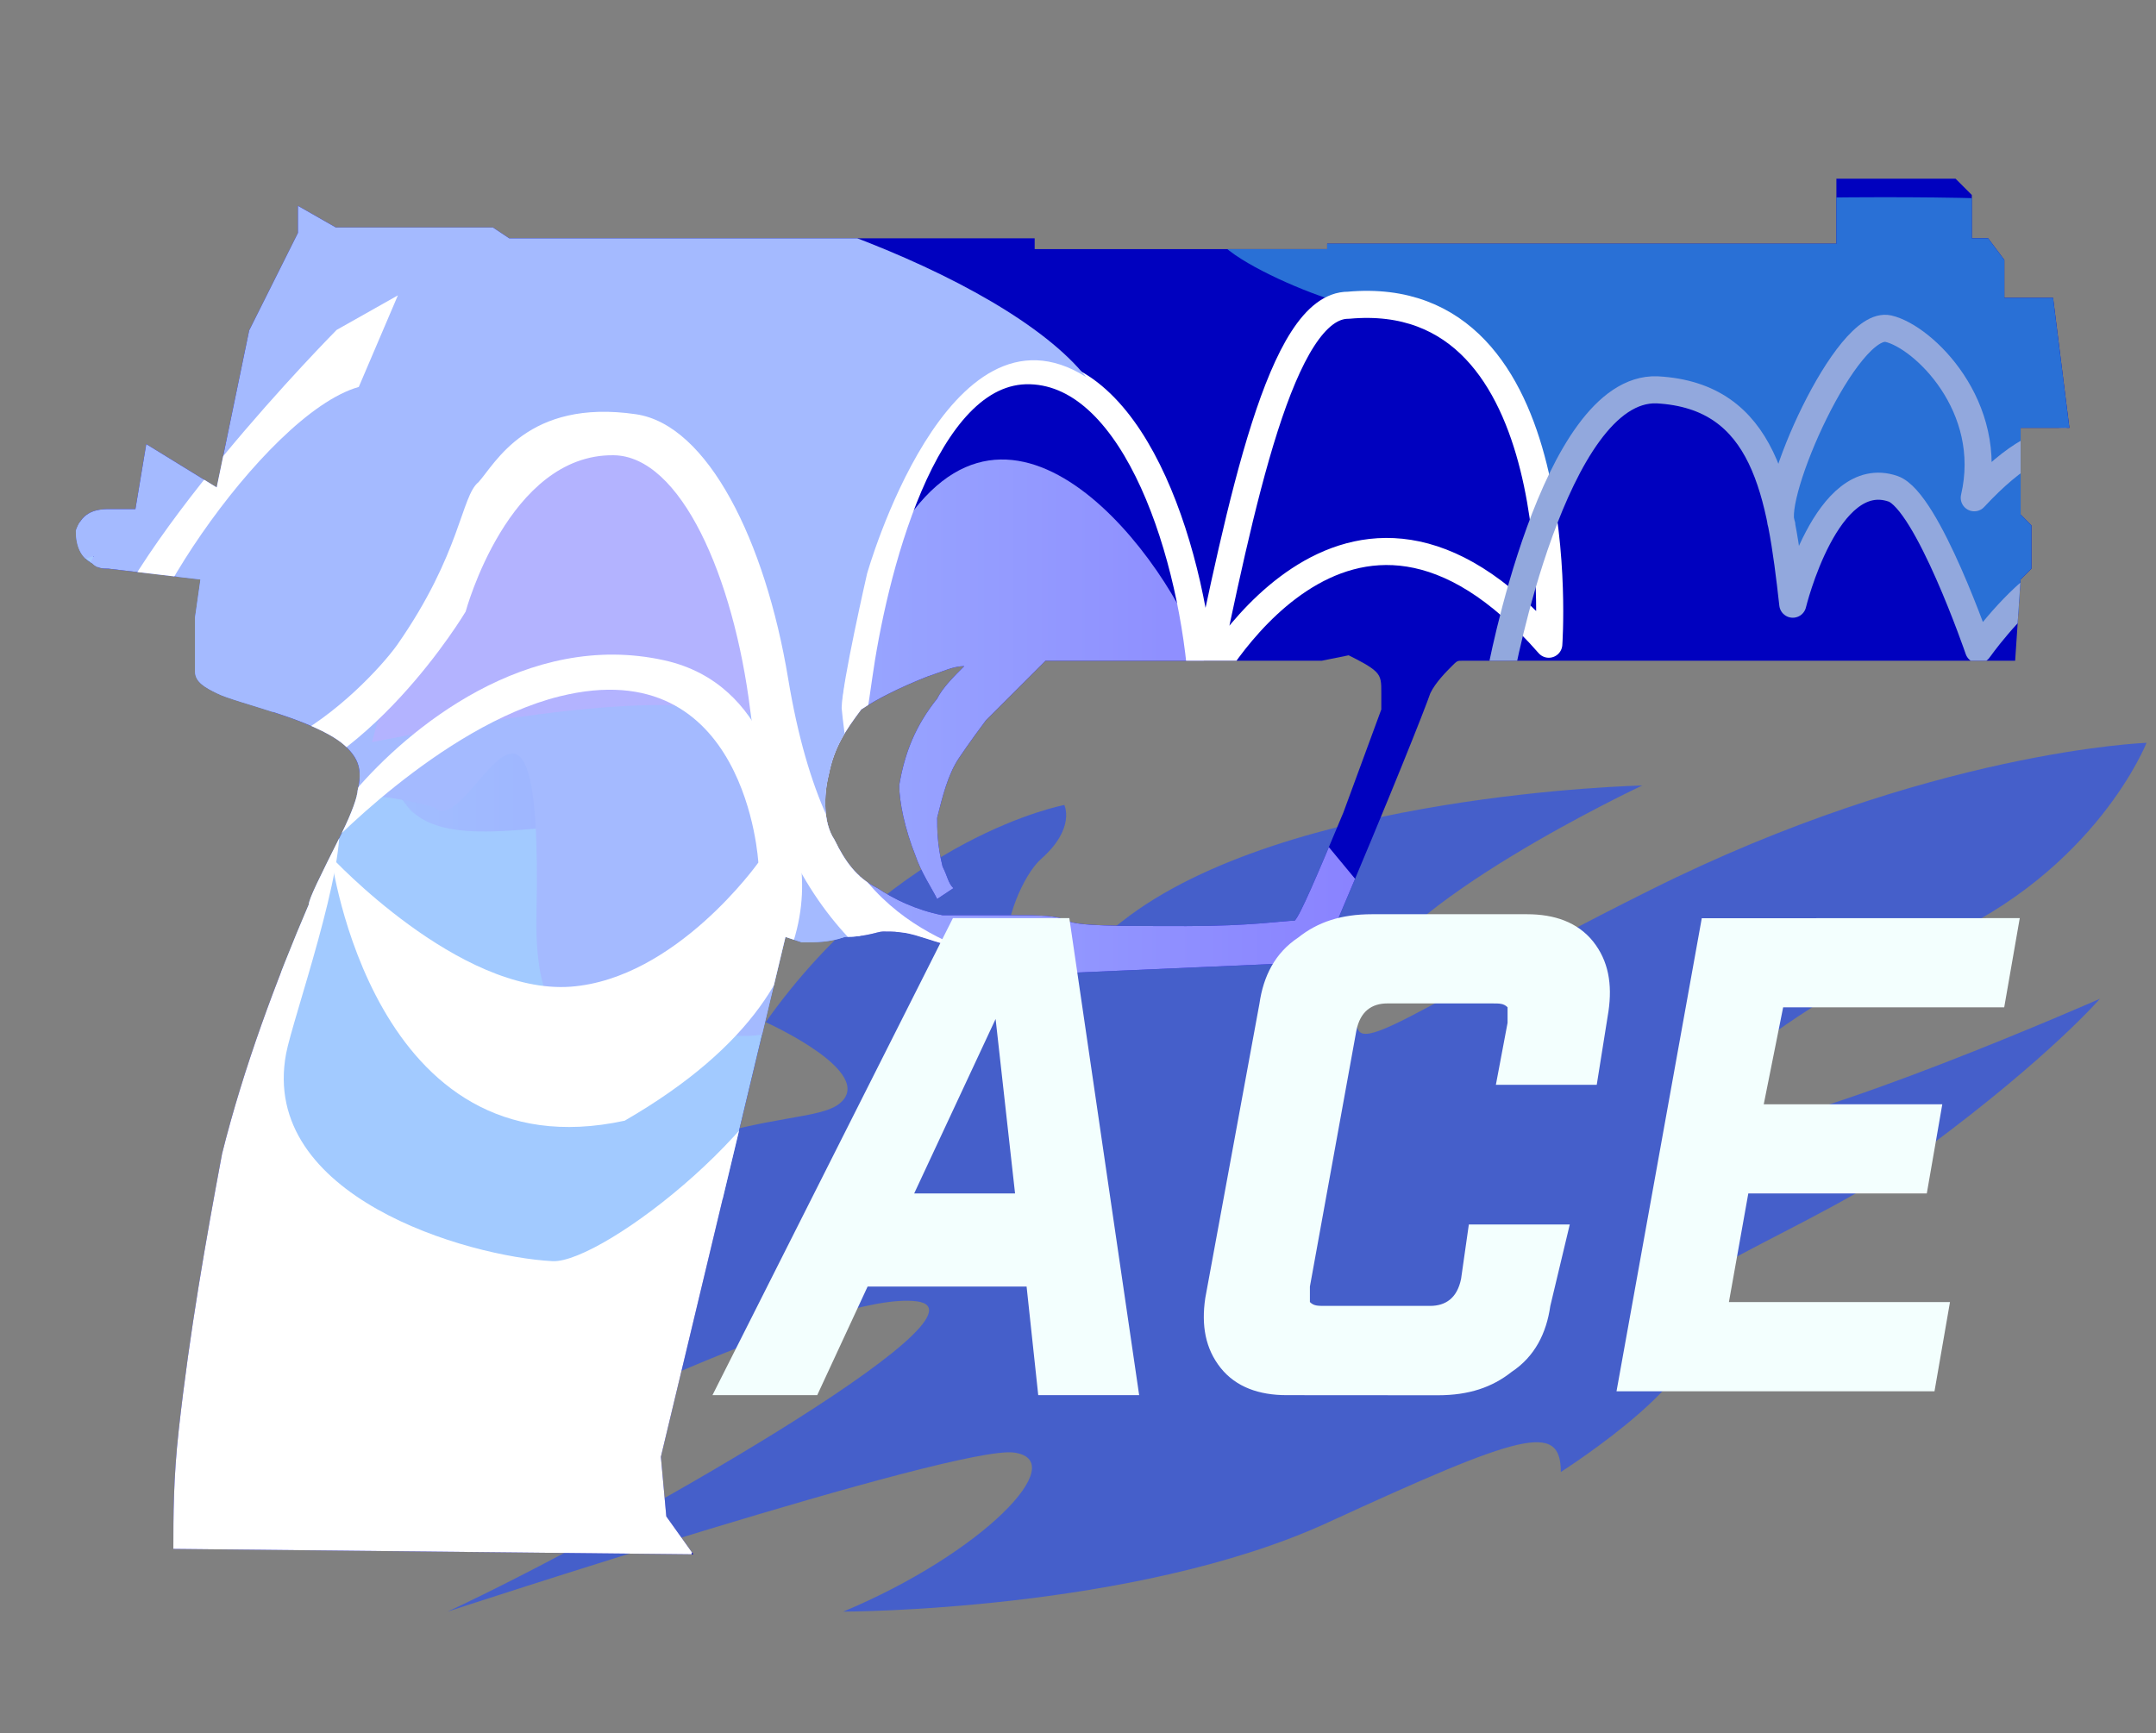 <?xml version="1.0" encoding="utf-8"?>
<!-- Generator: Adobe Illustrator 16.0.0, SVG Export Plug-In . SVG Version: 6.00 Build 0)  -->
<!DOCTYPE svg PUBLIC "-//W3C//DTD SVG 1.0//EN" "http://www.w3.org/TR/2001/REC-SVG-20010904/DTD/svg10.dtd">
<svg version="1.0" id="Layer_1" xmlns="http://www.w3.org/2000/svg" xmlns:xlink="http://www.w3.org/1999/xlink" x="0px" y="0px"
	 width="39.8px" height="32px" viewBox="0 0 39.8 32" enable-background="new 0 0 39.8 32" xml:space="preserve">
<rect x="0" y="0" width="39.8" height="32" fill="#808080" stroke="none"/>
<path opacity="0.7" fill="#2D52EA" enable-background="new    " d="M19.647,14.864c0,0-3.079,0.573-5.513,4.01
	c0,0,2.077,0.931,1.361,1.505c-0.716,0.573-3.867-0.286-9.309,5.153c0,0,2.22-0.999,5.226-1.216c3.009-0.216-0.787,1.79-1.646,2.291
	c0,0,5.585-2.791,7.161-2.578c1.575,0.215-5.586,4.297-8.665,5.729c0,0,9.38-3.079,10.455-2.937
	c1.074,0.143-0.574,1.861-3.151,2.937c0,0,5.371,0,8.95-1.647c3.581-1.646,4.297-1.863,4.297-0.931c0,0,3.15-2.006,2.221-2.723
	c-0.931-0.716,2.364-1.647,4.582-3.294c2.221-1.647,3.149-2.721,3.149-2.721s-5.369,2.363-7.017,2.434
	c-1.647,0.072,1.074-2.221,4.01-3.507c2.937-1.289,3.867-3.653,3.867-3.653s-4.012,0.144-9.167,2.721
	c-5.155,2.577-5.728,3.438-5.297,1.861c0.429-1.574,5.155-3.794,5.155-3.794s-6.588,0.143-9.597,2.505
	c-3.005,2.363-2.147-0.572-1.503-1.146C19.863,15.293,19.647,14.864,19.647,14.864z"/>
<path fill="#0001BF" d="M38.201,7.9h-0.9v1.6L37.5,9.7v0.8L37.3,10.7l-0.1,1.5H27c-0.1,0-0.1,0-0.199,0.1
	c-0.1,0.1-0.301,0.3-0.397,0.5c-0.103,0.3-0.696,1.8-1.8,4.4c-0.2,0.3-0.303,0.399-0.396,0.5C24.1,17.8,23.9,17.8,23.5,17.8L18.9,18
	c-0.2-0.1-0.4-0.2-0.7-0.3c-0.5-0.2-0.9-0.3-1.2-0.4c-0.3-0.1-0.5-0.1-0.7-0.1c-0.1,0-0.3,0.1-0.7,0.1
	C15.3,17.4,15.1,17.4,14.8,17.4L14.5,17.3L12.2,26.9l0.1,1.1l0.5,0.7L3.2,28.6c0-0.6,0-1.3,0.1-2.199C3.5,24.6,3.8,22.9,4.1,21.3
	c0.4-1.6,1-3.2,1.6-4.6c0-0.101,0.2-0.5,0.6-1.3c0.2-0.4,0.3-0.7,0.3-0.8c0.1-0.4,0-0.6-0.2-0.8c-0.2-0.2-0.6-0.4-1.2-0.6
	c-0.6-0.2-1-0.3-1.2-0.4c-0.2-0.1-0.4-0.2-0.4-0.4c0-0.2,0-0.6,0-1l0.1-0.7L2,10.5c-0.1,0-0.2,0-0.3-0.1c-0.2-0.1-0.3-0.3-0.3-0.6
	C1.5,9.5,1.7,9.4,2,9.4c0.2,0,0.3,0,0.5,0l0.2-1.2L4,9l0.6-2.9l0.9-1.8V3.8l0.7,0.4h2.9l0.3,0.2h9.7v0.2H24.5V4.5h9.4V3.3h2.2
	l0.3,0.3v0.8h0.301L37,4.8v0.7h0.9 M24.4,12.2h-5.1c-0.5,0.5-0.9,0.9-1.1,1.1c-0.3,0.4-0.5,0.7-0.5,0.7c-0.2,0.3-0.3,0.7-0.4,1.1
	c0,0.2,0,0.5,0.1,0.9c0.1,0.2,0.1,0.3,0.2,0.4l-0.3,0.2c-0.1-0.2-0.3-0.5-0.4-0.8c-0.2-0.5-0.3-1-0.3-1.3c0.1-0.6,0.3-1.1,0.7-1.6
	c0.1-0.2,0.3-0.4,0.5-0.6c-0.2,0-0.4,0.1-0.7,0.2c-0.5,0.2-0.9,0.4-1.2,0.6c-0.3,0.4-0.5,0.7-0.6,1.2c-0.1,0.4-0.1,0.9,0.1,1.2
	c0.2,0.4,0.4,0.7,0.8,0.9c0.3,0.2,0.7,0.4,1.2,0.5c0.3,0,0.7,0,1.3,0c0.5,0,0.8,0,1,0.1c0.2,0.1,0.9,0.1,2.2,0.1
	c1.2,0,1.801-0.1,2-0.1c0.1-0.1,0.4-0.8,0.9-2l0.699-1.9c0-0.1,0-0.2,0-0.3c0-0.2,0-0.3-0.103-0.4s-0.3-0.2-0.5-0.3L24.4,12.2z"/>
<g>
	<g>
		<defs>
			<path id="SVGID_1_" d="M38.201,7.9h-0.9v1.6L37.5,9.7v0.8L37.3,10.7l-0.1,1.5H27c-0.1,0-0.1,0-0.199,0.1
				c-0.1,0.1-0.301,0.3-0.397,0.5c-0.103,0.3-0.696,1.8-1.8,4.4c-0.2,0.3-0.303,0.399-0.396,0.5C24.1,17.8,23.9,17.8,23.5,17.8
				L18.9,18c-0.2-0.1-0.4-0.2-0.7-0.3c-0.5-0.2-0.9-0.3-1.2-0.4c-0.3-0.1-0.5-0.1-0.7-0.1c-0.1,0-0.3,0.1-0.7,0.1
				C15.3,17.4,15.1,17.4,14.8,17.4L14.5,17.3L12.2,26.9l0.1,1.1l0.5,0.7L3.2,28.6c0-0.6,0-1.3,0.1-2.199C3.5,24.6,3.8,22.9,4.1,21.3
				c0.4-1.6,1-3.2,1.6-4.6c0-0.101,0.2-0.5,0.6-1.3c0.2-0.4,0.3-0.7,0.3-0.8c0.1-0.4,0-0.6-0.2-0.8c-0.2-0.2-0.6-0.4-1.2-0.6
				c-0.6-0.2-1-0.3-1.2-0.4c-0.2-0.1-0.4-0.2-0.4-0.4c0-0.2,0-0.6,0-1l0.1-0.7L2,10.5c-0.1,0-0.2,0-0.3-0.1
				c-0.2-0.1-0.3-0.3-0.3-0.6C1.5,9.5,1.7,9.4,2,9.4c0.2,0,0.3,0,0.5,0l0.2-1.2L4,9l0.6-2.9l0.9-1.8V3.8l0.7,0.4h2.9l0.3,0.2h9.7
				v0.2H24.5V4.5h9.4V3.3h2.2l0.3,0.3v0.8h0.301L37,4.8v0.7h0.9 M24.4,12.2h-5.1c-0.5,0.5-0.9,0.9-1.1,1.1c-0.3,0.4-0.5,0.7-0.5,0.7
				c-0.2,0.3-0.3,0.7-0.4,1.1c0,0.2,0,0.5,0.1,0.9c0.1,0.2,0.1,0.3,0.2,0.4l-0.3,0.2c-0.1-0.2-0.3-0.5-0.4-0.8
				c-0.2-0.5-0.3-1-0.3-1.3c0.1-0.6,0.3-1.1,0.7-1.6c0.1-0.2,0.3-0.4,0.5-0.6c-0.2,0-0.4,0.1-0.7,0.2c-0.5,0.2-0.9,0.4-1.2,0.6
				c-0.3,0.4-0.5,0.7-0.6,1.2c-0.1,0.4-0.1,0.9,0.1,1.2c0.2,0.4,0.4,0.7,0.8,0.9c0.3,0.2,0.7,0.4,1.2,0.5c0.3,0,0.7,0,1.3,0
				c0.5,0,0.8,0,1,0.1c0.2,0.1,0.9,0.1,2.2,0.1c1.2,0,1.801-0.1,2-0.1c0.1-0.1,0.4-0.8,0.9-2l0.699-1.9c0-0.1,0-0.2,0-0.3
				c0-0.2,0-0.3-0.103-0.4s-0.3-0.2-0.5-0.3L24.4,12.2z"/>
		</defs>
		<clipPath id="SVGID_2_">
			<use xlink:href="#SVGID_1_"  overflow="visible"/>
		</clipPath>
		
			<linearGradient id="SVGID_3_" gradientUnits="userSpaceOnUse" x1="1120.167" y1="1631.416" x2="1152.284" y2="1631.416" gradientTransform="matrix(1 0 0 1 -1126.398 -1617.84)">
			<stop  offset="0" style="stop-color:#A9D0FF"/>
			<stop  offset="0.199" style="stop-color:#A7CBFF"/>
			<stop  offset="0.441" style="stop-color:#A1BCFF"/>
			<stop  offset="0.706" style="stop-color:#97A3FF"/>
			<stop  offset="0.986" style="stop-color:#8981FF"/>
			<stop  offset="1" style="stop-color:#887FFF"/>
		</linearGradient>
		<path clip-path="url(#SVGID_2_)" fill="url(#SVGID_3_)" d="M-5.245,14.665c0,0-0.04,1.603,0.844,2.626
			c0.887,1.021,1.838-0.546,1.838-0.546l2.929-2.724c0,0,1.977,0.338,2.249,0.613c0.273,0.271,2.714-1.727,2.714-1.727
			s0.698-0.447,1.243,0.777c0.544,1.23,3.331,3.406,4.285,2.927c0.955-0.478,1.363-1.771,3.269-0.752
			c1.909,1.026,4.225,2.389,4.225,2.389s1.414,0.404,1.55-0.205c-0.435,1.941,4.563-1,2.104,0.625c0.886-0.611,3.514-0.454,3.854-1
			c0.339-0.544-2.706-3.039-3.74-5.72c-0.725-1.885-3.699-5.677-5.74-1.748c-1.367,2.63-0.81,2.417-0.81,2.417
			s-3.08,1.262-4.713,0.376c-1.635-0.886-3.063-2.104-4.493-2.173c-1.429-0.07-3.473-0.412-4.018,0.065
			c-0.546,0.476-0.917-2.072-1.531-2.421C0.2,8.115-6.001,9.859-6.208,10.949C-6.412,12.039-5.245,14.665-5.245,14.665z"/>
	</g>
	<g>
		<defs>
			<path id="SVGID_4_" d="M38.201,7.9h-0.9v1.6L37.5,9.7v0.8L37.3,10.7l-0.1,1.5H27c-0.1,0-0.1,0-0.199,0.1
				c-0.1,0.1-0.301,0.3-0.397,0.5c-0.103,0.3-0.696,1.8-1.8,4.4c-0.2,0.3-0.303,0.399-0.396,0.5C24.1,17.8,23.9,17.8,23.5,17.8
				L18.9,18c-0.2-0.1-0.4-0.2-0.7-0.3c-0.5-0.2-0.9-0.3-1.2-0.4c-0.3-0.1-0.5-0.1-0.7-0.1c-0.1,0-0.3,0.1-0.7,0.1
				C15.3,17.4,15.1,17.4,14.8,17.4L14.5,17.3L12.2,26.9l0.1,1.1l0.5,0.7L3.2,28.6c0-0.6,0-1.3,0.1-2.199C3.5,24.6,3.8,22.9,4.1,21.3
				c0.4-1.6,1-3.2,1.6-4.6c0-0.101,0.2-0.5,0.6-1.3c0.2-0.4,0.3-0.7,0.3-0.8c0.1-0.4,0-0.6-0.2-0.8c-0.2-0.2-0.6-0.4-1.2-0.6
				c-0.6-0.2-1-0.3-1.2-0.4c-0.2-0.1-0.4-0.2-0.4-0.4c0-0.2,0-0.6,0-1l0.1-0.7L2,10.5c-0.1,0-0.2,0-0.3-0.1
				c-0.2-0.1-0.3-0.3-0.3-0.6C1.5,9.5,1.7,9.4,2,9.4c0.2,0,0.3,0,0.5,0l0.2-1.2L4,9l0.6-2.9l0.9-1.8V3.8l0.7,0.4h2.9l0.3,0.2h9.7
				v0.2H24.5V4.5h9.4V3.3h2.2l0.3,0.3v0.8h0.301L37,4.8v0.7h0.9 M24.4,12.2h-5.1c-0.5,0.5-0.9,0.9-1.1,1.1c-0.3,0.4-0.5,0.7-0.5,0.7
				c-0.2,0.3-0.3,0.7-0.4,1.1c0,0.2,0,0.5,0.1,0.9c0.1,0.2,0.1,0.3,0.2,0.4l-0.3,0.2c-0.1-0.2-0.3-0.5-0.4-0.8
				c-0.2-0.5-0.3-1-0.3-1.3c0.1-0.6,0.3-1.1,0.7-1.6c0.1-0.2,0.3-0.4,0.5-0.6c-0.2,0-0.4,0.1-0.7,0.2c-0.5,0.2-0.9,0.4-1.2,0.6
				c-0.3,0.4-0.5,0.7-0.6,1.2c-0.1,0.4-0.1,0.9,0.1,1.2c0.2,0.4,0.4,0.7,0.8,0.9c0.3,0.2,0.7,0.4,1.2,0.5c0.3,0,0.7,0,1.3,0
				c0.5,0,0.8,0,1,0.1c0.2,0.1,0.9,0.1,2.2,0.1c1.2,0,1.801-0.1,2-0.1c0.1-0.1,0.4-0.8,0.9-2l0.699-1.9c0-0.1,0-0.2,0-0.3
				c0-0.2,0-0.3-0.103-0.4s-0.3-0.2-0.5-0.3L24.4,12.2z"/>
		</defs>
		<clipPath id="SVGID_5_">
			<use xlink:href="#SVGID_4_"  overflow="visible"/>
		</clipPath>
		<path clip-path="url(#SVGID_5_)" fill="#2970D6" d="M28.567,10.5c0,0-0.417-2.563-0.698-2.972
			c-0.529-0.774-1.024-1.869-2.834-1.896c-0.545,0.021-4.17-1.546-1.844-1.631c2.521-0.092,11.443-0.566,14.98-0.255
			c3.537,0.312,2.139,2.066,2.139,2.066s0.986,1.666,0.645,2.563c-0.367,0.958-1.772,2.295-1.787,2.237
			c-0.205-0.836-2.524,1.222-2.524,1.222s-1.082-2.969-2.029-2.846c-0.999,0.025-1.518,2.169-1.518,2.169s0.296-3.691-2.449-4.109
			C28.587,7.31,28.567,10.5,28.567,10.5z"/>
	</g>
	<g>
		<defs>
			<path id="SVGID_6_" d="M38.201,7.9h-0.9v1.6L37.5,9.7v0.8L37.3,10.7l-0.1,1.5H27c-0.1,0-0.1,0-0.199,0.1
				c-0.1,0.1-0.301,0.3-0.397,0.5c-0.103,0.3-0.696,1.8-1.8,4.4c-0.2,0.3-0.303,0.399-0.396,0.5C24.1,17.8,23.9,17.8,23.5,17.8
				L18.9,18c-0.2-0.1-0.4-0.2-0.7-0.3c-0.5-0.2-0.9-0.3-1.2-0.4c-0.3-0.1-0.5-0.1-0.7-0.1c-0.1,0-0.3,0.1-0.7,0.1
				C15.3,17.4,15.1,17.4,14.8,17.4L14.5,17.3L12.2,26.9l0.1,1.1l0.5,0.7L3.2,28.6c0-0.6,0-1.3,0.1-2.199C3.5,24.6,3.8,22.9,4.1,21.3
				c0.4-1.6,1-3.2,1.6-4.6c0-0.101,0.2-0.5,0.6-1.3c0.2-0.4,0.3-0.7,0.3-0.8c0.1-0.4,0-0.6-0.2-0.8c-0.2-0.2-0.6-0.4-1.2-0.6
				c-0.6-0.2-1-0.3-1.2-0.4c-0.2-0.1-0.4-0.2-0.4-0.4c0-0.2,0-0.6,0-1l0.1-0.7L2,10.5c-0.1,0-0.2,0-0.3-0.1
				c-0.2-0.1-0.3-0.3-0.3-0.6C1.5,9.5,1.7,9.4,2,9.4c0.2,0,0.3,0,0.5,0l0.2-1.2L4,9l0.6-2.9l0.9-1.8V3.8l0.7,0.4h2.9l0.3,0.2h9.7
				v0.2H24.5V4.5h9.4V3.3h2.2l0.3,0.3v0.8h0.301L37,4.8v0.7h0.9 M24.4,12.2h-5.1c-0.5,0.5-0.9,0.9-1.1,1.1c-0.3,0.4-0.5,0.7-0.5,0.7
				c-0.2,0.3-0.3,0.7-0.4,1.1c0,0.2,0,0.5,0.1,0.9c0.1,0.2,0.1,0.3,0.2,0.4l-0.3,0.2c-0.1-0.2-0.3-0.5-0.4-0.8
				c-0.2-0.5-0.3-1-0.3-1.3c0.1-0.6,0.3-1.1,0.7-1.6c0.1-0.2,0.3-0.4,0.5-0.6c-0.2,0-0.4,0.1-0.7,0.2c-0.5,0.2-0.9,0.4-1.2,0.6
				c-0.3,0.4-0.5,0.7-0.6,1.2c-0.1,0.4-0.1,0.9,0.1,1.2c0.2,0.4,0.4,0.7,0.8,0.9c0.3,0.2,0.7,0.4,1.2,0.5c0.3,0,0.7,0,1.3,0
				c0.5,0,0.8,0,1,0.1c0.2,0.1,0.9,0.1,2.2,0.1c1.2,0,1.801-0.1,2-0.1c0.1-0.1,0.4-0.8,0.9-2l0.699-1.9c0-0.1,0-0.2,0-0.3
				c0-0.2,0-0.3-0.103-0.4s-0.3-0.2-0.5-0.3L24.4,12.2z"/>
		</defs>
		<clipPath id="SVGID_7_">
			<use xlink:href="#SVGID_6_"  overflow="visible"/>
		</clipPath>
		
			<path clip-path="url(#SVGID_7_)" fill="none" stroke="#FFFFFF" stroke-width="0.5" stroke-linecap="round" stroke-linejoin="round" stroke-miterlimit="10" d="
			M14.726,16.631c0,0,0.621-0.506,1.125-4.123c0.256-1.833,1.171-5.722,3.171-5.663c1.968,0.06,3.021,3.463,3.171,5.884
			c0,0,2.648-5.124,6.398-0.834c0,0,0.479-6.641-3.698-6.259c-1.242-0.009-1.983,3.66-2.7,7.092"/>
	</g>
	<g>
		<defs>
			<path id="SVGID_8_" d="M38.201,7.9h-0.9v1.6L37.5,9.7v0.8L37.3,10.7l-0.1,1.5H27c-0.1,0-0.1,0-0.199,0.1
				c-0.1,0.1-0.301,0.3-0.397,0.5c-0.103,0.3-0.696,1.8-1.8,4.4c-0.2,0.3-0.303,0.399-0.396,0.5C24.1,17.8,23.9,17.8,23.5,17.8
				L18.9,18c-0.2-0.1-0.4-0.2-0.7-0.3c-0.5-0.2-0.9-0.3-1.2-0.4c-0.3-0.1-0.5-0.1-0.7-0.1c-0.1,0-0.3,0.1-0.7,0.1
				C15.3,17.4,15.1,17.4,14.8,17.4L14.5,17.3L12.2,26.9l0.1,1.1l0.5,0.7L3.2,28.6c0-0.6,0-1.3,0.1-2.199C3.5,24.6,3.8,22.9,4.1,21.3
				c0.4-1.6,1-3.2,1.6-4.6c0-0.101,0.2-0.5,0.6-1.3c0.2-0.4,0.3-0.7,0.3-0.8c0.1-0.4,0-0.6-0.2-0.8c-0.2-0.2-0.6-0.4-1.2-0.6
				c-0.6-0.2-1-0.3-1.2-0.4c-0.2-0.1-0.4-0.2-0.4-0.4c0-0.2,0-0.6,0-1l0.1-0.7L2,10.5c-0.1,0-0.2,0-0.3-0.1
				c-0.2-0.1-0.3-0.3-0.3-0.6C1.5,9.5,1.7,9.4,2,9.4c0.2,0,0.3,0,0.5,0l0.2-1.2L4,9l0.6-2.9l0.9-1.8V3.8l0.7,0.4h2.9l0.3,0.2h9.7
				v0.2H24.5V4.5h9.4V3.3h2.2l0.3,0.3v0.8h0.301L37,4.8v0.7h0.9 M24.4,12.2h-5.1c-0.5,0.5-0.9,0.9-1.1,1.1c-0.3,0.4-0.5,0.7-0.5,0.7
				c-0.2,0.3-0.3,0.7-0.4,1.1c0,0.2,0,0.5,0.1,0.9c0.1,0.2,0.1,0.3,0.2,0.4l-0.3,0.2c-0.1-0.2-0.3-0.5-0.4-0.8
				c-0.2-0.5-0.3-1-0.3-1.3c0.1-0.6,0.3-1.1,0.7-1.6c0.1-0.2,0.3-0.4,0.5-0.6c-0.2,0-0.4,0.1-0.7,0.2c-0.5,0.2-0.9,0.4-1.2,0.6
				c-0.3,0.4-0.5,0.7-0.6,1.2c-0.1,0.4-0.1,0.9,0.1,1.2c0.2,0.4,0.4,0.7,0.8,0.9c0.3,0.2,0.7,0.4,1.2,0.5c0.3,0,0.7,0,1.3,0
				c0.5,0,0.8,0,1,0.1c0.2,0.1,0.9,0.1,2.2,0.1c1.2,0,1.801-0.1,2-0.1c0.1-0.1,0.4-0.8,0.9-2l0.699-1.9c0-0.1,0-0.2,0-0.3
				c0-0.2,0-0.3-0.103-0.4s-0.3-0.2-0.5-0.3L24.4,12.2z"/>
		</defs>
		<clipPath id="SVGID_9_">
			<use xlink:href="#SVGID_8_"  overflow="visible"/>
		</clipPath>
		<path clip-path="url(#SVGID_9_)" fill="#A2CAFF" d="M16.188,17.961c0.461,1.188-2.912,4.232-2.912,4.232s-2.712,2.229-5.396,1.435
			c-5.391-1.601-1.629-8.561-1.629-8.561s0.596-1.095,1.236-0.22c0.642,0.875,2.439,0.339,3.707,0.39
			c1.74,0.066,2.374,3.097,3.582,0.739C15.009,15.518,16,17.479,16.188,17.961z"/>
	</g>
	<g>
		<defs>
			<path id="SVGID_10_" d="M38.201,7.9h-0.9v1.6L37.5,9.7v0.8L37.3,10.7l-0.1,1.5H27c-0.1,0-0.1,0-0.199,0.1
				c-0.1,0.1-0.301,0.3-0.397,0.5c-0.103,0.3-0.696,1.8-1.8,4.4c-0.2,0.3-0.303,0.399-0.396,0.5C24.1,17.8,23.9,17.8,23.5,17.8
				L18.9,18c-0.2-0.1-0.4-0.2-0.7-0.3c-0.5-0.2-0.9-0.3-1.2-0.4c-0.3-0.1-0.5-0.1-0.7-0.1c-0.1,0-0.3,0.1-0.7,0.1
				C15.3,17.4,15.1,17.4,14.8,17.4L14.5,17.3L12.2,26.9l0.1,1.1l0.5,0.7L3.2,28.6c0-0.6,0-1.3,0.1-2.199C3.5,24.6,3.8,22.9,4.1,21.3
				c0.4-1.6,1-3.2,1.6-4.6c0-0.101,0.2-0.5,0.6-1.3c0.2-0.4,0.3-0.7,0.3-0.8c0.1-0.4,0-0.6-0.2-0.8c-0.2-0.2-0.6-0.4-1.2-0.6
				c-0.6-0.2-1-0.3-1.2-0.4c-0.2-0.1-0.4-0.2-0.4-0.4c0-0.2,0-0.6,0-1l0.1-0.7L2,10.5c-0.1,0-0.2,0-0.3-0.1
				c-0.2-0.1-0.3-0.3-0.3-0.6C1.5,9.5,1.7,9.4,2,9.4c0.2,0,0.3,0,0.5,0l0.2-1.2L4,9l0.6-2.9l0.9-1.8V3.8l0.7,0.4h2.9l0.3,0.2h9.7
				v0.2H24.5V4.5h9.4V3.3h2.2l0.3,0.3v0.8h0.301L37,4.8v0.7h0.9 M24.4,12.2h-5.1c-0.5,0.5-0.9,0.9-1.1,1.1c-0.3,0.4-0.5,0.7-0.5,0.7
				c-0.2,0.3-0.3,0.7-0.4,1.1c0,0.2,0,0.5,0.1,0.9c0.1,0.2,0.1,0.3,0.2,0.4l-0.3,0.2c-0.1-0.2-0.3-0.5-0.4-0.8
				c-0.2-0.5-0.3-1-0.3-1.3c0.1-0.6,0.3-1.1,0.7-1.6c0.1-0.2,0.3-0.4,0.5-0.6c-0.2,0-0.4,0.1-0.7,0.2c-0.5,0.2-0.9,0.4-1.2,0.6
				c-0.3,0.4-0.5,0.7-0.6,1.2c-0.1,0.4-0.1,0.9,0.1,1.2c0.2,0.4,0.4,0.7,0.8,0.9c0.3,0.2,0.7,0.4,1.2,0.5c0.3,0,0.7,0,1.3,0
				c0.5,0,0.8,0,1,0.1c0.2,0.1,0.9,0.1,2.2,0.1c1.2,0,1.801-0.1,2-0.1c0.1-0.1,0.4-0.8,0.9-2l0.699-1.9c0-0.1,0-0.2,0-0.3
				c0-0.2,0-0.3-0.103-0.4s-0.3-0.2-0.5-0.3L24.4,12.2z"/>
		</defs>
		<clipPath id="SVGID_11_">
			<use xlink:href="#SVGID_10_"  overflow="visible"/>
		</clipPath>
		<path clip-path="url(#SVGID_11_)" fill="#FFFFFF" d="M15.789,17.752c0,0-0.774-0.247-0.9,0.88c-0.218,1.959-3.764,4.7-4.689,4.655
			c-1.58-0.084-5.41-1.196-4.919-3.83c0.119-0.637,1.137-3.499,0.968-4.39c-0.283-1.49-5.855,8.093-5.855,8.093
			s-0.162,5.521-0.097,5.665c0.066,0.146,8.219-0.14,8.219-0.14l4.062,0.695L15.789,17.752z"/>
	</g>
	<g>
		<defs>
			<path id="SVGID_12_" d="M38.201,7.9h-0.9v1.6L37.5,9.7v0.8L37.3,10.7l-0.1,1.5H27c-0.1,0-0.1,0-0.199,0.1
				c-0.1,0.1-0.301,0.3-0.397,0.5c-0.103,0.3-0.696,1.8-1.8,4.4c-0.2,0.3-0.303,0.399-0.396,0.5C24.1,17.8,23.9,17.8,23.5,17.8
				L18.9,18c-0.2-0.1-0.4-0.2-0.7-0.3c-0.5-0.2-0.9-0.3-1.2-0.4c-0.3-0.1-0.5-0.1-0.7-0.1c-0.1,0-0.3,0.1-0.7,0.1
				C15.3,17.4,15.1,17.4,14.8,17.4L14.5,17.3L12.2,26.9l0.1,1.1l0.5,0.7L3.2,28.6c0-0.6,0-1.3,0.1-2.199C3.5,24.6,3.8,22.9,4.1,21.3
				c0.4-1.6,1-3.2,1.6-4.6c0-0.101,0.2-0.5,0.6-1.3c0.2-0.4,0.3-0.7,0.3-0.8c0.1-0.4,0-0.6-0.2-0.8c-0.2-0.2-0.6-0.4-1.2-0.6
				c-0.6-0.2-1-0.3-1.2-0.4c-0.2-0.1-0.4-0.2-0.4-0.4c0-0.2,0-0.6,0-1l0.1-0.7L2,10.5c-0.1,0-0.2,0-0.3-0.1
				c-0.2-0.1-0.3-0.3-0.3-0.6C1.5,9.5,1.7,9.4,2,9.4c0.2,0,0.3,0,0.5,0l0.2-1.2L4,9l0.6-2.9l0.9-1.8V3.8l0.7,0.4h2.9l0.3,0.2h9.7
				v0.2H24.5V4.5h9.4V3.3h2.2l0.3,0.3v0.8h0.301L37,4.8v0.7h0.9 M24.4,12.2h-5.1c-0.5,0.5-0.9,0.9-1.1,1.1c-0.3,0.4-0.5,0.7-0.5,0.7
				c-0.2,0.3-0.3,0.7-0.4,1.1c0,0.2,0,0.5,0.1,0.9c0.1,0.2,0.1,0.3,0.2,0.4l-0.3,0.2c-0.1-0.2-0.3-0.5-0.4-0.8
				c-0.2-0.5-0.3-1-0.3-1.3c0.1-0.6,0.3-1.1,0.7-1.6c0.1-0.2,0.3-0.4,0.5-0.6c-0.2,0-0.4,0.1-0.7,0.2c-0.5,0.2-0.9,0.4-1.2,0.6
				c-0.3,0.4-0.5,0.7-0.6,1.2c-0.1,0.4-0.1,0.9,0.1,1.2c0.2,0.4,0.4,0.7,0.8,0.9c0.3,0.2,0.7,0.4,1.2,0.5c0.3,0,0.7,0,1.3,0
				c0.5,0,0.8,0,1,0.1c0.2,0.1,0.9,0.1,2.2,0.1c1.2,0,1.801-0.1,2-0.1c0.1-0.1,0.4-0.8,0.9-2l0.699-1.9c0-0.1,0-0.2,0-0.3
				c0-0.2,0-0.3-0.103-0.4s-0.3-0.2-0.5-0.3L24.4,12.2z"/>
		</defs>
		<clipPath id="SVGID_13_">
			<use xlink:href="#SVGID_12_"  overflow="visible"/>
		</clipPath>
		<path clip-path="url(#SVGID_13_)" fill="#A4BAFF" d="M-2.999,11.227c0.204,0.396,4.726-0.957,4.726-0.957
			s-0.925,1.761-0.683,3.417c0.243,1.658,2.536,1.997,3.587,1.57c1.051-0.429,1.728-0.82,3.393-0.347
			c0.621,0.63,2.004-3.707,1.879,1.964c-0.07,3.129,1.701,1.842,1.701,1.842s2.625,0.854,2.904,0.104
			c0.281-0.754-0.154,0.799,0.862,0.188c1.018-0.613,0.231-5.127,0.167-5.935c0.003-0.438,0.469-2.479,0.469-2.479
			s1.483-5.248,4.042-3.634c-1.515-1.896-6.769-3.802-10.403-3.95c-0.688,1.999-0.9,0.196-0.9,0.196s-5.183-2.2-7.653,1.434
			c-1.679-0.87,1.891,2.795,0.502,2.443c-1.39-0.35-3.317-1.161-3.967-0.657c-0.648,0.503-2.64,1.135-3.16,0.578
			C-6.051,6.447-3.915,8.09-4.375,9.436C-4.837,10.779-3.203,10.83-2.999,11.227z"/>
	</g>
	<g>
		<defs>
			<path id="SVGID_14_" d="M38.201,7.9h-0.9v1.6L37.5,9.7v0.8L37.3,10.7l-0.1,1.5H27c-0.1,0-0.1,0-0.199,0.1
				c-0.1,0.1-0.301,0.3-0.397,0.5c-0.103,0.3-0.696,1.8-1.8,4.4c-0.2,0.3-0.303,0.399-0.396,0.5C24.1,17.8,23.9,17.8,23.5,17.8
				L18.9,18c-0.2-0.1-0.4-0.2-0.7-0.3c-0.5-0.2-0.9-0.3-1.2-0.4c-0.3-0.1-0.5-0.1-0.7-0.1c-0.1,0-0.3,0.1-0.7,0.1
				C15.3,17.4,15.1,17.4,14.8,17.4L14.5,17.3L12.2,26.9l0.1,1.1l0.5,0.7L3.2,28.6c0-0.6,0-1.3,0.1-2.199C3.5,24.6,3.8,22.9,4.1,21.3
				c0.4-1.6,1-3.2,1.6-4.6c0-0.101,0.2-0.5,0.6-1.3c0.2-0.4,0.3-0.7,0.3-0.8c0.1-0.4,0-0.6-0.2-0.8c-0.2-0.2-0.6-0.4-1.2-0.6
				c-0.6-0.2-1-0.3-1.2-0.4c-0.2-0.1-0.4-0.2-0.4-0.4c0-0.2,0-0.6,0-1l0.1-0.7L2,10.5c-0.1,0-0.2,0-0.3-0.1
				c-0.2-0.1-0.3-0.3-0.3-0.6C1.5,9.5,1.7,9.4,2,9.4c0.2,0,0.3,0,0.5,0l0.2-1.2L4,9l0.6-2.9l0.9-1.8V3.8l0.7,0.4h2.9l0.3,0.2h9.7
				v0.2H24.5V4.5h9.4V3.3h2.2l0.3,0.3v0.8h0.301L37,4.8v0.7h0.9 M24.4,12.2h-5.1c-0.5,0.5-0.9,0.9-1.1,1.1c-0.3,0.4-0.5,0.7-0.5,0.7
				c-0.2,0.3-0.3,0.7-0.4,1.1c0,0.2,0,0.5,0.1,0.9c0.1,0.2,0.1,0.3,0.2,0.4l-0.3,0.2c-0.1-0.2-0.3-0.5-0.4-0.8
				c-0.2-0.5-0.3-1-0.3-1.3c0.1-0.6,0.3-1.1,0.7-1.6c0.1-0.2,0.3-0.4,0.5-0.6c-0.2,0-0.4,0.1-0.7,0.2c-0.5,0.2-0.9,0.4-1.2,0.6
				c-0.3,0.4-0.5,0.7-0.6,1.2c-0.1,0.4-0.1,0.9,0.1,1.2c0.2,0.4,0.4,0.7,0.8,0.9c0.3,0.2,0.7,0.4,1.2,0.5c0.3,0,0.7,0,1.3,0
				c0.5,0,0.8,0,1,0.1c0.2,0.1,0.9,0.1,2.2,0.1c1.2,0,1.801-0.1,2-0.1c0.1-0.1,0.4-0.8,0.9-2l0.699-1.9c0-0.1,0-0.2,0-0.3
				c0-0.2,0-0.3-0.103-0.4s-0.3-0.2-0.5-0.3L24.4,12.2z"/>
		</defs>
		<clipPath id="SVGID_15_">
			<use xlink:href="#SVGID_14_"  overflow="visible"/>
		</clipPath>
		<path clip-path="url(#SVGID_15_)" fill="#B3B3FF" d="M6.867,13.705c0,0,4.813-1.008,6.347-0.581
			c1.532,0.427,0.601-1.324,0.166-2.323c-0.86-1.971-0.578-3.346-2.505-3.038C9.664,7.957,7.441,11.432,6.867,13.705z"/>
	</g>
	<g>
		<defs>
			<path id="SVGID_16_" d="M38.201,7.9h-0.9v1.6L37.5,9.7v0.8L37.3,10.7l-0.1,1.5H27c-0.1,0-0.1,0-0.199,0.1
				c-0.1,0.1-0.301,0.3-0.397,0.5c-0.103,0.3-0.696,1.8-1.8,4.4c-0.2,0.3-0.303,0.399-0.396,0.5C24.1,17.8,23.9,17.8,23.5,17.8
				L18.9,18c-0.2-0.1-0.4-0.2-0.7-0.3c-0.5-0.2-0.9-0.3-1.2-0.4c-0.3-0.1-0.5-0.1-0.7-0.1c-0.1,0-0.3,0.1-0.7,0.1
				C15.3,17.4,15.1,17.4,14.8,17.4L14.5,17.3L12.2,26.9l0.1,1.1l0.5,0.7L3.2,28.6c0-0.6,0-1.3,0.1-2.199C3.5,24.6,3.8,22.9,4.1,21.3
				c0.4-1.6,1-3.2,1.6-4.6c0-0.101,0.2-0.5,0.6-1.3c0.2-0.4,0.3-0.7,0.3-0.8c0.1-0.4,0-0.6-0.2-0.8c-0.2-0.2-0.6-0.4-1.2-0.6
				c-0.6-0.2-1-0.3-1.2-0.4c-0.2-0.1-0.4-0.2-0.4-0.4c0-0.2,0-0.6,0-1l0.1-0.7L2,10.5c-0.1,0-0.2,0-0.3-0.1
				c-0.2-0.1-0.3-0.3-0.3-0.6C1.5,9.5,1.7,9.4,2,9.4c0.2,0,0.3,0,0.5,0l0.2-1.2L4,9l0.6-2.9l0.9-1.8V3.8l0.7,0.4h2.9l0.3,0.2h9.7
				v0.2H24.5V4.5h9.4V3.3h2.2l0.3,0.3v0.8h0.301L37,4.8v0.7h0.9 M24.4,12.2h-5.1c-0.5,0.5-0.9,0.9-1.1,1.1c-0.3,0.4-0.5,0.7-0.5,0.7
				c-0.2,0.3-0.3,0.7-0.4,1.1c0,0.2,0,0.5,0.1,0.9c0.1,0.2,0.1,0.3,0.2,0.4l-0.3,0.2c-0.1-0.2-0.3-0.5-0.4-0.8
				c-0.2-0.5-0.3-1-0.3-1.3c0.1-0.6,0.3-1.1,0.7-1.6c0.1-0.2,0.3-0.4,0.5-0.6c-0.2,0-0.4,0.1-0.7,0.2c-0.5,0.2-0.9,0.4-1.2,0.6
				c-0.3,0.4-0.5,0.7-0.6,1.2c-0.1,0.4-0.1,0.9,0.1,1.2c0.2,0.4,0.4,0.7,0.8,0.9c0.3,0.2,0.7,0.4,1.2,0.5c0.3,0,0.7,0,1.3,0
				c0.5,0,0.8,0,1,0.1c0.2,0.1,0.9,0.1,2.2,0.1c1.2,0,1.801-0.1,2-0.1c0.1-0.1,0.4-0.8,0.9-2l0.699-1.9c0-0.1,0-0.2,0-0.3
				c0-0.2,0-0.3-0.103-0.4s-0.3-0.2-0.5-0.3L24.4,12.2z"/>
		</defs>
		<clipPath id="SVGID_17_">
			<use xlink:href="#SVGID_16_"  overflow="visible"/>
		</clipPath>
		
			<path clip-path="url(#SVGID_17_)" fill="none" stroke="#92A8DD" stroke-width="0.5" stroke-linecap="round" stroke-linejoin="round" stroke-miterlimit="10" d="
			M27.693,12.49c0,0,0.98-5.359,2.896-5.292c2,0.109,2.277,1.908,2.506,3.958c0,0,0.621-2.554,1.85-2.131
			c0.635,0.22,1.579,2.971,1.579,2.971s2.235-3.176,2.882-0.563c0,0,0.098-5.535-2.961-2.242c0.395-1.687-0.943-2.975-1.585-3.122
			c-0.772-0.175-2.208,3.094-1.968,3.623"/>
	</g>
	<g>
		<defs>
			<path id="SVGID_18_" d="M38.201,7.9h-0.9v1.6L37.5,9.7v0.8L37.3,10.7l-0.1,1.5H27c-0.1,0-0.1,0-0.199,0.1
				c-0.1,0.1-0.301,0.3-0.397,0.5c-0.103,0.3-0.696,1.8-1.8,4.4c-0.2,0.3-0.303,0.399-0.396,0.5C24.1,17.8,23.9,17.8,23.5,17.8
				L18.9,18c-0.2-0.1-0.4-0.2-0.7-0.3c-0.5-0.2-0.9-0.3-1.2-0.4c-0.3-0.1-0.5-0.1-0.7-0.1c-0.1,0-0.3,0.1-0.7,0.1
				C15.3,17.4,15.1,17.4,14.8,17.4L14.5,17.3L12.2,26.9l0.1,1.1l0.5,0.7L3.2,28.6c0-0.6,0-1.3,0.1-2.199C3.5,24.6,3.8,22.9,4.1,21.3
				c0.4-1.6,1-3.2,1.6-4.6c0-0.101,0.2-0.5,0.6-1.3c0.2-0.4,0.3-0.7,0.3-0.8c0.1-0.4,0-0.6-0.2-0.8c-0.2-0.2-0.6-0.4-1.2-0.6
				c-0.6-0.2-1-0.3-1.2-0.4c-0.2-0.1-0.4-0.2-0.4-0.4c0-0.2,0-0.6,0-1l0.1-0.7L2,10.5c-0.1,0-0.2,0-0.3-0.1
				c-0.2-0.1-0.3-0.3-0.3-0.6C1.5,9.5,1.7,9.4,2,9.4c0.2,0,0.3,0,0.5,0l0.2-1.2L4,9l0.6-2.9l0.9-1.8V3.8l0.7,0.4h2.9l0.3,0.2h9.7
				v0.2H24.5V4.5h9.4V3.3h2.2l0.3,0.3v0.8h0.301L37,4.8v0.7h0.9 M24.4,12.2h-5.1c-0.5,0.5-0.9,0.9-1.1,1.1c-0.3,0.4-0.5,0.7-0.5,0.7
				c-0.2,0.3-0.3,0.7-0.4,1.1c0,0.2,0,0.5,0.1,0.9c0.1,0.2,0.1,0.3,0.2,0.4l-0.3,0.2c-0.1-0.2-0.3-0.5-0.4-0.8
				c-0.2-0.5-0.3-1-0.3-1.3c0.1-0.6,0.3-1.1,0.7-1.6c0.1-0.2,0.3-0.4,0.5-0.6c-0.2,0-0.4,0.1-0.7,0.2c-0.5,0.2-0.9,0.4-1.2,0.6
				c-0.3,0.4-0.5,0.7-0.6,1.2c-0.1,0.4-0.1,0.9,0.1,1.2c0.2,0.4,0.4,0.7,0.8,0.9c0.3,0.2,0.7,0.4,1.2,0.5c0.3,0,0.7,0,1.3,0
				c0.5,0,0.8,0,1,0.1c0.2,0.1,0.9,0.1,2.2,0.1c1.2,0,1.801-0.1,2-0.1c0.1-0.1,0.4-0.8,0.9-2l0.699-1.9c0-0.1,0-0.2,0-0.3
				c0-0.2,0-0.3-0.103-0.4s-0.3-0.2-0.5-0.3L24.4,12.2z"/>
		</defs>
		<clipPath id="SVGID_19_">
			<use xlink:href="#SVGID_18_"  overflow="visible"/>
		</clipPath>
		<path clip-path="url(#SVGID_19_)" fill="#FFFFFF" d="M6.623,7.145c-1.76,0.495-4.603,4.831-4.115,5.713
			c1.486,2.682,4.26-0.163,4.823-0.949c1.18-1.691,1.18-2.75,1.503-3.007c0.308-0.341,0.907-1.546,2.907-1.253
			c1.324,0.194,2.387,2.338,2.808,4.88c0.714,4.308,2.544,4.714,4.109,5.331c0.805,0.315-1.128,0.742-1.128,0.742
			s-3.116-0.967-3.681-5.492c-0.307-2.465-1.284-4.688-2.52-4.704c-1.948-0.026-2.733,2.887-2.733,2.887s-1.827,3.075-4.202,3.45
			c-1.605,0.204-3.026-0.939-2.733-2.306c0.478-2.233,4.553-6.345,4.553-6.345l1.131-0.638L6.623,7.145z"/>
	</g>
	<g>
		<defs>
			<path id="SVGID_20_" d="M38.201,7.9h-0.9v1.6L37.5,9.7v0.8L37.3,10.7l-0.1,1.5H27c-0.1,0-0.1,0-0.199,0.1
				c-0.1,0.1-0.301,0.3-0.397,0.5c-0.103,0.3-0.696,1.8-1.8,4.4c-0.2,0.3-0.303,0.399-0.396,0.5C24.1,17.8,23.9,17.8,23.5,17.8
				L18.9,18c-0.2-0.1-0.4-0.2-0.7-0.3c-0.5-0.2-0.9-0.3-1.2-0.4c-0.3-0.1-0.5-0.1-0.7-0.1c-0.1,0-0.3,0.1-0.7,0.1
				C15.3,17.4,15.1,17.4,14.8,17.4L14.5,17.3L12.2,26.9l0.1,1.1l0.5,0.7L3.2,28.6c0-0.6,0-1.3,0.1-2.199C3.5,24.6,3.8,22.9,4.1,21.3
				c0.4-1.6,1-3.2,1.6-4.6c0-0.101,0.2-0.5,0.6-1.3c0.2-0.4,0.3-0.7,0.3-0.8c0.1-0.4,0-0.6-0.2-0.8c-0.2-0.2-0.6-0.4-1.2-0.6
				c-0.6-0.2-1-0.3-1.2-0.4c-0.2-0.1-0.4-0.2-0.4-0.4c0-0.2,0-0.6,0-1l0.1-0.7L2,10.5c-0.1,0-0.2,0-0.3-0.1
				c-0.2-0.1-0.3-0.3-0.3-0.6C1.5,9.5,1.7,9.4,2,9.4c0.2,0,0.3,0,0.5,0l0.2-1.2L4,9l0.6-2.9l0.9-1.8V3.8l0.7,0.4h2.9l0.3,0.2h9.7
				v0.2H24.5V4.5h9.4V3.3h2.2l0.3,0.3v0.8h0.301L37,4.8v0.7h0.9 M24.4,12.2h-5.1c-0.5,0.5-0.9,0.9-1.1,1.1c-0.3,0.4-0.5,0.7-0.5,0.7
				c-0.2,0.3-0.3,0.7-0.4,1.1c0,0.2,0,0.5,0.1,0.9c0.1,0.2,0.1,0.3,0.2,0.4l-0.3,0.2c-0.1-0.2-0.3-0.5-0.4-0.8
				c-0.2-0.5-0.3-1-0.3-1.3c0.1-0.6,0.3-1.1,0.7-1.6c0.1-0.2,0.3-0.4,0.5-0.6c-0.2,0-0.4,0.1-0.7,0.2c-0.5,0.2-0.9,0.4-1.2,0.6
				c-0.3,0.4-0.5,0.7-0.6,1.2c-0.1,0.4-0.1,0.9,0.1,1.2c0.2,0.4,0.4,0.7,0.8,0.9c0.3,0.2,0.7,0.4,1.2,0.5c0.3,0,0.7,0,1.3,0
				c0.5,0,0.8,0,1,0.1c0.2,0.1,0.9,0.1,2.2,0.1c1.2,0,1.801-0.1,2-0.1c0.1-0.1,0.4-0.8,0.9-2l0.699-1.9c0-0.1,0-0.2,0-0.3
				c0-0.2,0-0.3-0.103-0.4s-0.3-0.2-0.5-0.3L24.4,12.2z"/>
		</defs>
		<clipPath id="SVGID_21_">
			<use xlink:href="#SVGID_20_"  overflow="visible"/>
		</clipPath>
		<path clip-path="url(#SVGID_21_)" fill="#FFFFFF" d="M6.544,14.616c0.988-1.16,3.182-2.988,5.721-2.423
			c1.987,0.441,2.165,2.643,2.165,2.643s1.918,3.074-2.898,5.857c-4.656,1.01-5.417-4.868-5.417-4.868s2.358,2.543,4.42,2.394
			c1.946-0.145,3.464-2.292,3.464-2.292s-0.213-3.924-3.665-3.07c-2.213,0.548-4.394,2.895-4.394,2.895L6.544,14.616z"/>
	</g>
	<g>
		<defs>
			<path id="SVGID_22_" d="M38.201,7.9h-0.9v1.6L37.5,9.7v0.8L37.3,10.7l-0.1,1.5H27c-0.1,0-0.1,0-0.199,0.1
				c-0.1,0.1-0.301,0.3-0.397,0.5c-0.103,0.3-0.696,1.8-1.8,4.4c-0.2,0.3-0.303,0.399-0.396,0.5C24.1,17.8,23.9,17.8,23.5,17.8
				L18.9,18c-0.2-0.1-0.4-0.2-0.7-0.3c-0.5-0.2-0.9-0.3-1.2-0.4c-0.3-0.1-0.5-0.1-0.7-0.1c-0.1,0-0.3,0.1-0.7,0.1
				C15.3,17.4,15.1,17.4,14.8,17.4L14.5,17.3L12.2,26.9l0.1,1.1l0.5,0.7L3.2,28.6c0-0.6,0-1.3,0.1-2.199C3.5,24.6,3.8,22.9,4.1,21.3
				c0.4-1.6,1-3.2,1.6-4.6c0-0.101,0.2-0.5,0.6-1.3c0.2-0.4,0.3-0.7,0.3-0.8c0.1-0.4,0-0.6-0.2-0.8c-0.2-0.2-0.6-0.4-1.2-0.6
				c-0.6-0.2-1-0.3-1.2-0.4c-0.2-0.1-0.4-0.2-0.4-0.4c0-0.2,0-0.6,0-1l0.1-0.7L2,10.5c-0.1,0-0.2,0-0.3-0.1
				c-0.2-0.1-0.3-0.3-0.3-0.6C1.5,9.5,1.7,9.4,2,9.4c0.2,0,0.3,0,0.5,0l0.2-1.2L4,9l0.6-2.9l0.9-1.8V3.8l0.7,0.4h2.9l0.3,0.2h9.7
				v0.2H24.5V4.5h9.4V3.3h2.2l0.3,0.3v0.8h0.301L37,4.8v0.7h0.9 M24.4,12.2h-5.1c-0.5,0.5-0.9,0.9-1.1,1.1c-0.3,0.4-0.5,0.7-0.5,0.7
				c-0.2,0.3-0.3,0.7-0.4,1.1c0,0.2,0,0.5,0.1,0.9c0.1,0.2,0.1,0.3,0.2,0.4l-0.3,0.2c-0.1-0.2-0.3-0.5-0.4-0.8
				c-0.2-0.5-0.3-1-0.3-1.3c0.1-0.6,0.3-1.1,0.7-1.6c0.1-0.2,0.3-0.4,0.5-0.6c-0.2,0-0.4,0.1-0.7,0.2c-0.5,0.2-0.9,0.4-1.2,0.6
				c-0.3,0.4-0.5,0.7-0.6,1.2c-0.1,0.4-0.1,0.9,0.1,1.2c0.2,0.4,0.4,0.7,0.8,0.9c0.3,0.2,0.7,0.4,1.2,0.5c0.3,0,0.7,0,1.3,0
				c0.5,0,0.8,0,1,0.1c0.2,0.1,0.9,0.1,2.2,0.1c1.2,0,1.801-0.1,2-0.1c0.1-0.1,0.4-0.8,0.9-2l0.699-1.9c0-0.1,0-0.2,0-0.3
				c0-0.2,0-0.3-0.103-0.4s-0.3-0.2-0.5-0.3L24.4,12.2z"/>
		</defs>
		<clipPath id="SVGID_23_">
			<use xlink:href="#SVGID_22_"  overflow="visible"/>
		</clipPath>
		<path clip-path="url(#SVGID_23_)" fill="#A089F4" d="M12.482,8.469"/>
	</g>
</g>
<g>
	<path fill="#F3FFFE" d="M16.016,23.756l-0.93,2.005h-1.934l4.439-8.808h2.149l1.289,8.808h-1.863l-0.215-2.005H16.016z
		 M18.379,18.815l-1.503,3.221h1.862L18.379,18.815z"/>
	<path fill="#F3FFFE" d="M23.75,25.761c-0.5,0-0.93-0.145-1.216-0.502c-0.285-0.358-0.358-0.787-0.285-1.288l1.001-5.442
		c0.072-0.502,0.285-0.932,0.716-1.218c0.358-0.285,0.79-0.43,1.359-0.43h2.864c0.503,0,0.932,0.145,1.219,0.502
		c0.285,0.358,0.357,0.788,0.285,1.288l-0.217,1.36h-1.862l0.216-1.145c0-0.144,0-0.216,0-0.287
		c-0.072-0.071-0.144-0.071-0.285-0.071h-1.933c-0.287,0-0.501,0.143-0.573,0.501l-0.858,4.727c0,0.144,0,0.215,0,0.286
		c0.071,0.071,0.142,0.071,0.284,0.071h1.934c0.287,0,0.501-0.143,0.573-0.501l0.143-1.002h1.863l-0.359,1.504
		c-0.072,0.502-0.284,0.933-0.716,1.219c-0.357,0.283-0.788,0.43-1.358,0.43L23.75,25.761L23.75,25.761z"/>
	<path fill="#F3FFFE" d="M37.285,16.953L36.998,18.6h-4.081l-0.358,1.79h3.296l-0.286,1.646h-3.295l-0.358,2.006h4.081l-0.286,1.648
		h-5.87l1.574-8.735L37.285,16.953L37.285,16.953z"/>
</g>
</svg>
